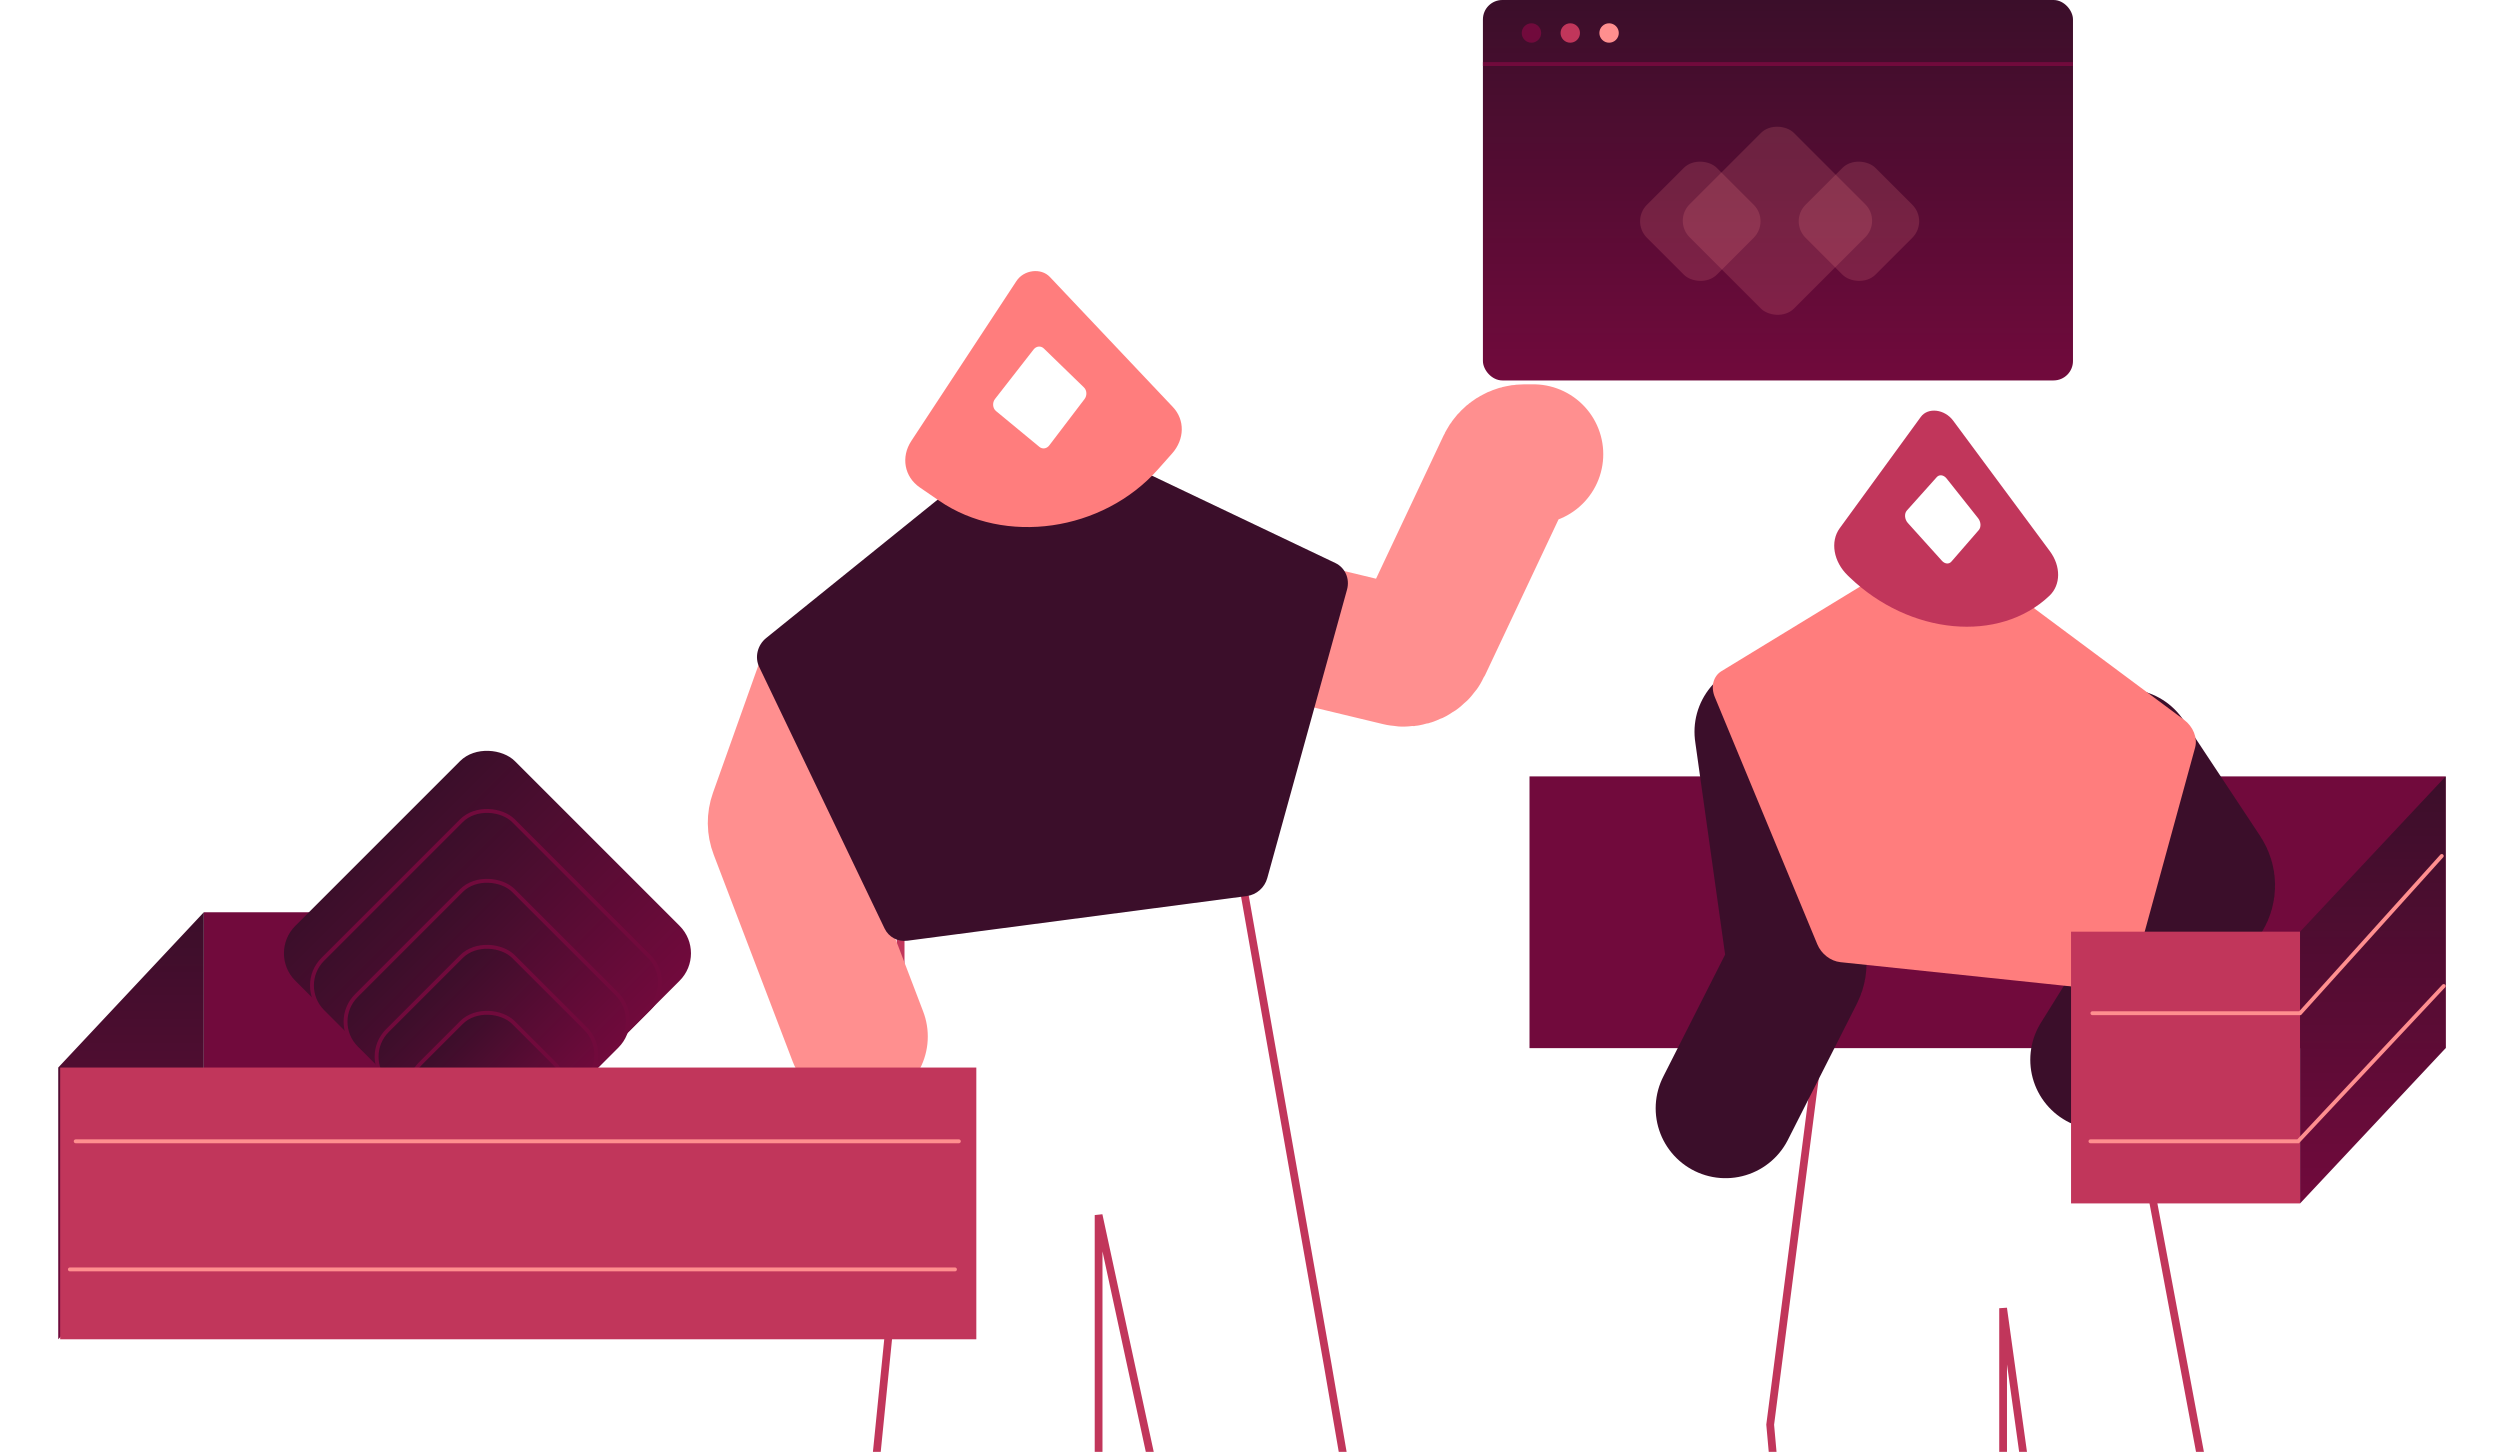 <svg width="644" height="374" viewBox="0 0 644 374" fill="none" xmlns="http://www.w3.org/2000/svg">
<g clip-path="url(#clip0_799_1932)">
<path d="M472.5 239L456 367L463 445H516V337L531 445H580L543.5 250" stroke="#C1365B" stroke-width="2" stroke-linecap="round"/>
<path d="M314 193L342 351.5L352.5 412.5H304.5L283 313V412.5H222L232 313V205.5" stroke="#C1365B" stroke-width="2" stroke-linecap="round"/>
<rect x="382" width="152" height="98" rx="5" fill="url(#paint0_linear_799_1932)"/>
<rect width="152" height="1" transform="matrix(1 0 0 -1 382 17)" fill="#710A3C"/>
<circle cx="394.5" cy="8.5" r="2.5" fill="#710A3C"/>
<circle cx="404.5" cy="8.5" r="2.5" fill="#C1365B"/>
<circle cx="414.5" cy="8.5" r="2.5" fill="#FF8F8F"/>
<rect x="52.5" y="235" width="59" height="70" fill="#710A3C"/>
<rect x="69" y="245.569" width="80" height="80" rx="10" transform="rotate(-45 69 245.569)" fill="url(#paint1_linear_799_1932)"/>
<rect x="76.426" y="253.851" width="69.499" height="68.433" rx="9.5" transform="rotate(-45 76.426 253.851)" fill="url(#paint2_linear_799_1932)" stroke="#710A3C"/>
<rect x="85.078" y="263.199" width="57.264" height="56.691" rx="9.5" transform="rotate(-45 85.078 263.199)" fill="url(#paint3_linear_799_1932)" stroke="#710A3C"/>
<rect x="93.078" y="272.198" width="45.948" height="45.207" rx="9.5" transform="rotate(-45 93.078 272.198)" fill="url(#paint4_linear_799_1932)" stroke="#710A3C"/>
<rect x="101.578" y="280.698" width="33.926" height="33.91" rx="9.5" transform="rotate(-45 101.578 280.698)" fill="url(#paint5_linear_799_1932)" stroke="#710A3C"/>
<path d="M213 175.5L200.619 210.262C200.219 211.384 200.233 212.611 200.658 213.723L221 267" stroke="#FF8F8F" stroke-width="36" stroke-linecap="round"/>
<path d="M325 160.5L360.544 169.049C362.848 169.603 365.225 168.464 366.236 166.32L388.148 119.867C388.973 118.117 390.735 117 392.67 117H395" stroke="#FF8F8F" stroke-width="36" stroke-linecap="round"/>
<rect x="394" y="200" width="236" height="70" fill="#710A3C"/>
<path d="M454.5 188.5L462.781 247.445C462.924 248.457 462.752 249.489 462.29 250.401L444.5 285.5" stroke="#3B0E2A" stroke-width="36" stroke-linecap="round"/>
<path d="M547.5 195.5L567.23 225.324C568.308 226.955 568.338 229.064 567.305 230.724L541 273" stroke="#3B0E2A" stroke-width="36" stroke-linecap="round"/>
<path d="M496.499 140.527C498.409 139.362 501.067 139.642 503.205 141.232L562.607 185.418C564.966 187.173 566.138 190.104 565.463 192.567L549.25 251.772C548.615 254.09 546.487 255.464 543.946 255.197L474.108 247.856C471.567 247.589 469.171 245.74 468.138 243.247L441.734 179.562C440.636 176.914 441.338 174.179 443.445 172.893L496.499 140.527Z" fill="#FF7D7D"/>
<g filter="url(#filter0_di_799_1932)">
<path d="M476.009 148.272C472.298 144.696 471.407 139.506 473.914 136.065L494.799 107.395C496.636 104.873 500.922 105.372 503.141 108.367L528.049 141.992C530.923 145.87 530.878 150.669 527.941 153.461V153.461C514.999 165.766 491.925 163.613 476.403 148.652L476.009 148.272Z" fill="#C1365B"/>
</g>
<path d="M491.461 134.722C490.617 133.786 490.498 132.303 491.203 131.515L498.916 122.898C499.573 122.163 500.697 122.322 501.436 123.253L509.56 133.488C510.307 134.428 510.381 135.801 509.727 136.554L502.672 144.677C502.053 145.39 500.994 145.297 500.243 144.463L491.461 134.722Z" fill="white"/>
<path d="M263.838 110.711C265.674 109.23 268.139 108.905 270.178 109.876L344 145.041C346.514 146.238 347.765 149.097 346.994 151.883L326.448 226.205C325.771 228.653 323.68 230.492 321.2 230.819L233.758 242.33C231.278 242.657 228.93 241.403 227.866 239.183L195.572 171.819C194.361 169.293 195.116 166.17 197.379 164.344L263.838 110.711Z" fill="#3B0E2A"/>
<g filter="url(#filter1_di_799_1932)">
<path d="M236.932 125.557C232.953 122.824 232.029 117.732 234.759 113.58L261.839 72.39C263.753 69.479 268.175 68.94 270.446 71.342L302.145 104.862C305.264 108.16 305.179 113.157 301.943 116.805L298.318 120.888C284.058 136.956 258.811 140.583 241.929 128.988L236.932 125.557Z" fill="#FF7D7D"/>
</g>
<path d="M256.571 105.884C255.695 105.161 255.577 103.722 256.315 102.776L266.264 90.016C266.952 89.134 268.122 89.022 268.889 89.767L279.221 99.797C279.995 100.548 280.067 101.887 279.382 102.787L270.28 114.751C269.632 115.603 268.529 115.763 267.75 115.119L256.571 105.884Z" fill="white"/>
<path d="M52.5 235L15 275V345L52.5 305V235Z" fill="url(#paint6_linear_799_1932)"/>
<rect x="15.5" y="275" width="236" height="70" fill="#C1365B"/>
<rect x="533.5" y="240" width="59" height="70" fill="#C1365B"/>
<path d="M630 200L592.5 240V310L630 270V200Z" fill="url(#paint7_linear_799_1932)"/>
<path d="M539 261H592.5L629 220.5" stroke="#FF8F8F" stroke-linecap="round"/>
<path d="M538.5 294H592L629.5 254" stroke="#FF8F8F" stroke-linecap="round"/>
<path d="M19.5 294H247" stroke="#FF8F8F" stroke-linecap="round"/>
<path d="M18 327H246" stroke="#FF8F8F" stroke-linecap="round"/>
<rect x="431" y="56.87" width="38" height="38" rx="6" transform="rotate(-45 431 56.87)" fill="#FF8F8F" fill-opacity="0.17"/>
<rect x="460.863" y="57" width="25.456" height="25.456" rx="6" transform="rotate(-45 460.863 57)" fill="#FF8F8F" fill-opacity="0.17"/>
<rect x="420" y="57" width="25.456" height="25.456" rx="6" transform="rotate(-45 420 57)" fill="#FF8F8F" fill-opacity="0.17"/>
</g>
<defs>
<filter id="filter0_di_799_1932" x="471.496" y="105.776" width="58.68" height="61.672" filterUnits="userSpaceOnUse" color-interpolation-filters="sRGB">
<feFlood flood-opacity="0" result="BackgroundImageFix"/>
<feColorMatrix in="SourceAlpha" type="matrix" values="0 0 0 0 0 0 0 0 0 0 0 0 0 0 0 0 0 0 127 0" result="hardAlpha"/>
<feOffset dx="-1" dy="6"/>
<feComposite in2="hardAlpha" operator="out"/>
<feColorMatrix type="matrix" values="0 0 0 0 0.322 0 0 0 0 0.051 0 0 0 0 0.196 0 0 0 1 0"/>
<feBlend mode="normal" in2="BackgroundImageFix" result="effect1_dropShadow_799_1932"/>
<feBlend mode="normal" in="SourceGraphic" in2="effect1_dropShadow_799_1932" result="shape"/>
<feColorMatrix in="SourceAlpha" type="matrix" values="0 0 0 0 0 0 0 0 0 0 0 0 0 0 0 0 0 0 127 0" result="hardAlpha"/>
<feOffset dx="1" dy="-6"/>
<feComposite in2="hardAlpha" operator="arithmetic" k2="-1" k3="1"/>
<feColorMatrix type="matrix" values="0 0 0 0 1 0 0 0 0 1 0 0 0 0 1 0 0 0 1 0"/>
<feBlend mode="normal" in2="shape" result="effect2_innerShadow_799_1932"/>
</filter>
<filter id="filter1_di_799_1932" x="233.195" y="69.829" width="72.234" height="71.945" filterUnits="userSpaceOnUse" color-interpolation-filters="sRGB">
<feFlood flood-opacity="0" result="BackgroundImageFix"/>
<feColorMatrix in="SourceAlpha" type="matrix" values="0 0 0 0 0 0 0 0 0 0 0 0 0 0 0 0 0 0 127 0" result="hardAlpha"/>
<feOffset dx="1" dy="6"/>
<feComposite in2="hardAlpha" operator="out"/>
<feColorMatrix type="matrix" values="0 0 0 0 0.757 0 0 0 0 0.212 0 0 0 0 0.357 0 0 0 1 0"/>
<feBlend mode="normal" in2="BackgroundImageFix" result="effect1_dropShadow_799_1932"/>
<feBlend mode="normal" in="SourceGraphic" in2="effect1_dropShadow_799_1932" result="shape"/>
<feColorMatrix in="SourceAlpha" type="matrix" values="0 0 0 0 0 0 0 0 0 0 0 0 0 0 0 0 0 0 127 0" result="hardAlpha"/>
<feOffset dx="-1" dy="-6"/>
<feComposite in2="hardAlpha" operator="arithmetic" k2="-1" k3="1"/>
<feColorMatrix type="matrix" values="0 0 0 0 1 0 0 0 0 1 0 0 0 0 1 0 0 0 1 0"/>
<feBlend mode="normal" in2="shape" result="effect2_innerShadow_799_1932"/>
</filter>
<linearGradient id="paint0_linear_799_1932" x1="458" y1="0" x2="458" y2="98" gradientUnits="userSpaceOnUse">
<stop stop-color="#3B0E2A"/>
<stop offset="1" stop-color="#710A3C"/>
</linearGradient>
<linearGradient id="paint1_linear_799_1932" x1="109" y1="245.569" x2="109" y2="325.569" gradientUnits="userSpaceOnUse">
<stop stop-color="#3B0E2A"/>
<stop offset="1" stop-color="#710A3C"/>
</linearGradient>
<linearGradient id="paint2_linear_799_1932" x1="110.968" y1="253.851" x2="110.968" y2="323.284" gradientUnits="userSpaceOnUse">
<stop stop-color="#3B0E2A"/>
<stop offset="1" stop-color="#710A3C"/>
</linearGradient>
<linearGradient id="paint3_linear_799_1932" x1="113.503" y1="263.199" x2="113.503" y2="320.89" gradientUnits="userSpaceOnUse">
<stop stop-color="#3B0E2A"/>
<stop offset="1" stop-color="#710A3C"/>
</linearGradient>
<linearGradient id="paint4_linear_799_1932" x1="115.845" y1="272.198" x2="115.845" y2="318.404" gradientUnits="userSpaceOnUse">
<stop stop-color="#3B0E2A"/>
<stop offset="1" stop-color="#710A3C"/>
</linearGradient>
<linearGradient id="paint5_linear_799_1932" x1="118.334" y1="280.698" x2="118.334" y2="315.609" gradientUnits="userSpaceOnUse">
<stop stop-color="#3B0E2A"/>
<stop offset="1" stop-color="#710A3C"/>
</linearGradient>
<linearGradient id="paint6_linear_799_1932" x1="33.75" y1="235" x2="33.75" y2="345" gradientUnits="userSpaceOnUse">
<stop stop-color="#3B0E2A"/>
<stop offset="1" stop-color="#710A3C"/>
</linearGradient>
<linearGradient id="paint7_linear_799_1932" x1="611.25" y1="200" x2="611.25" y2="310" gradientUnits="userSpaceOnUse">
<stop stop-color="#3B0E2A"/>
<stop offset="1" stop-color="#710A3C"/>
</linearGradient>
<clipPath id="clip0_799_1932">
<rect width="644" height="374" fill="white"/>
</clipPath>
</defs>
</svg>
